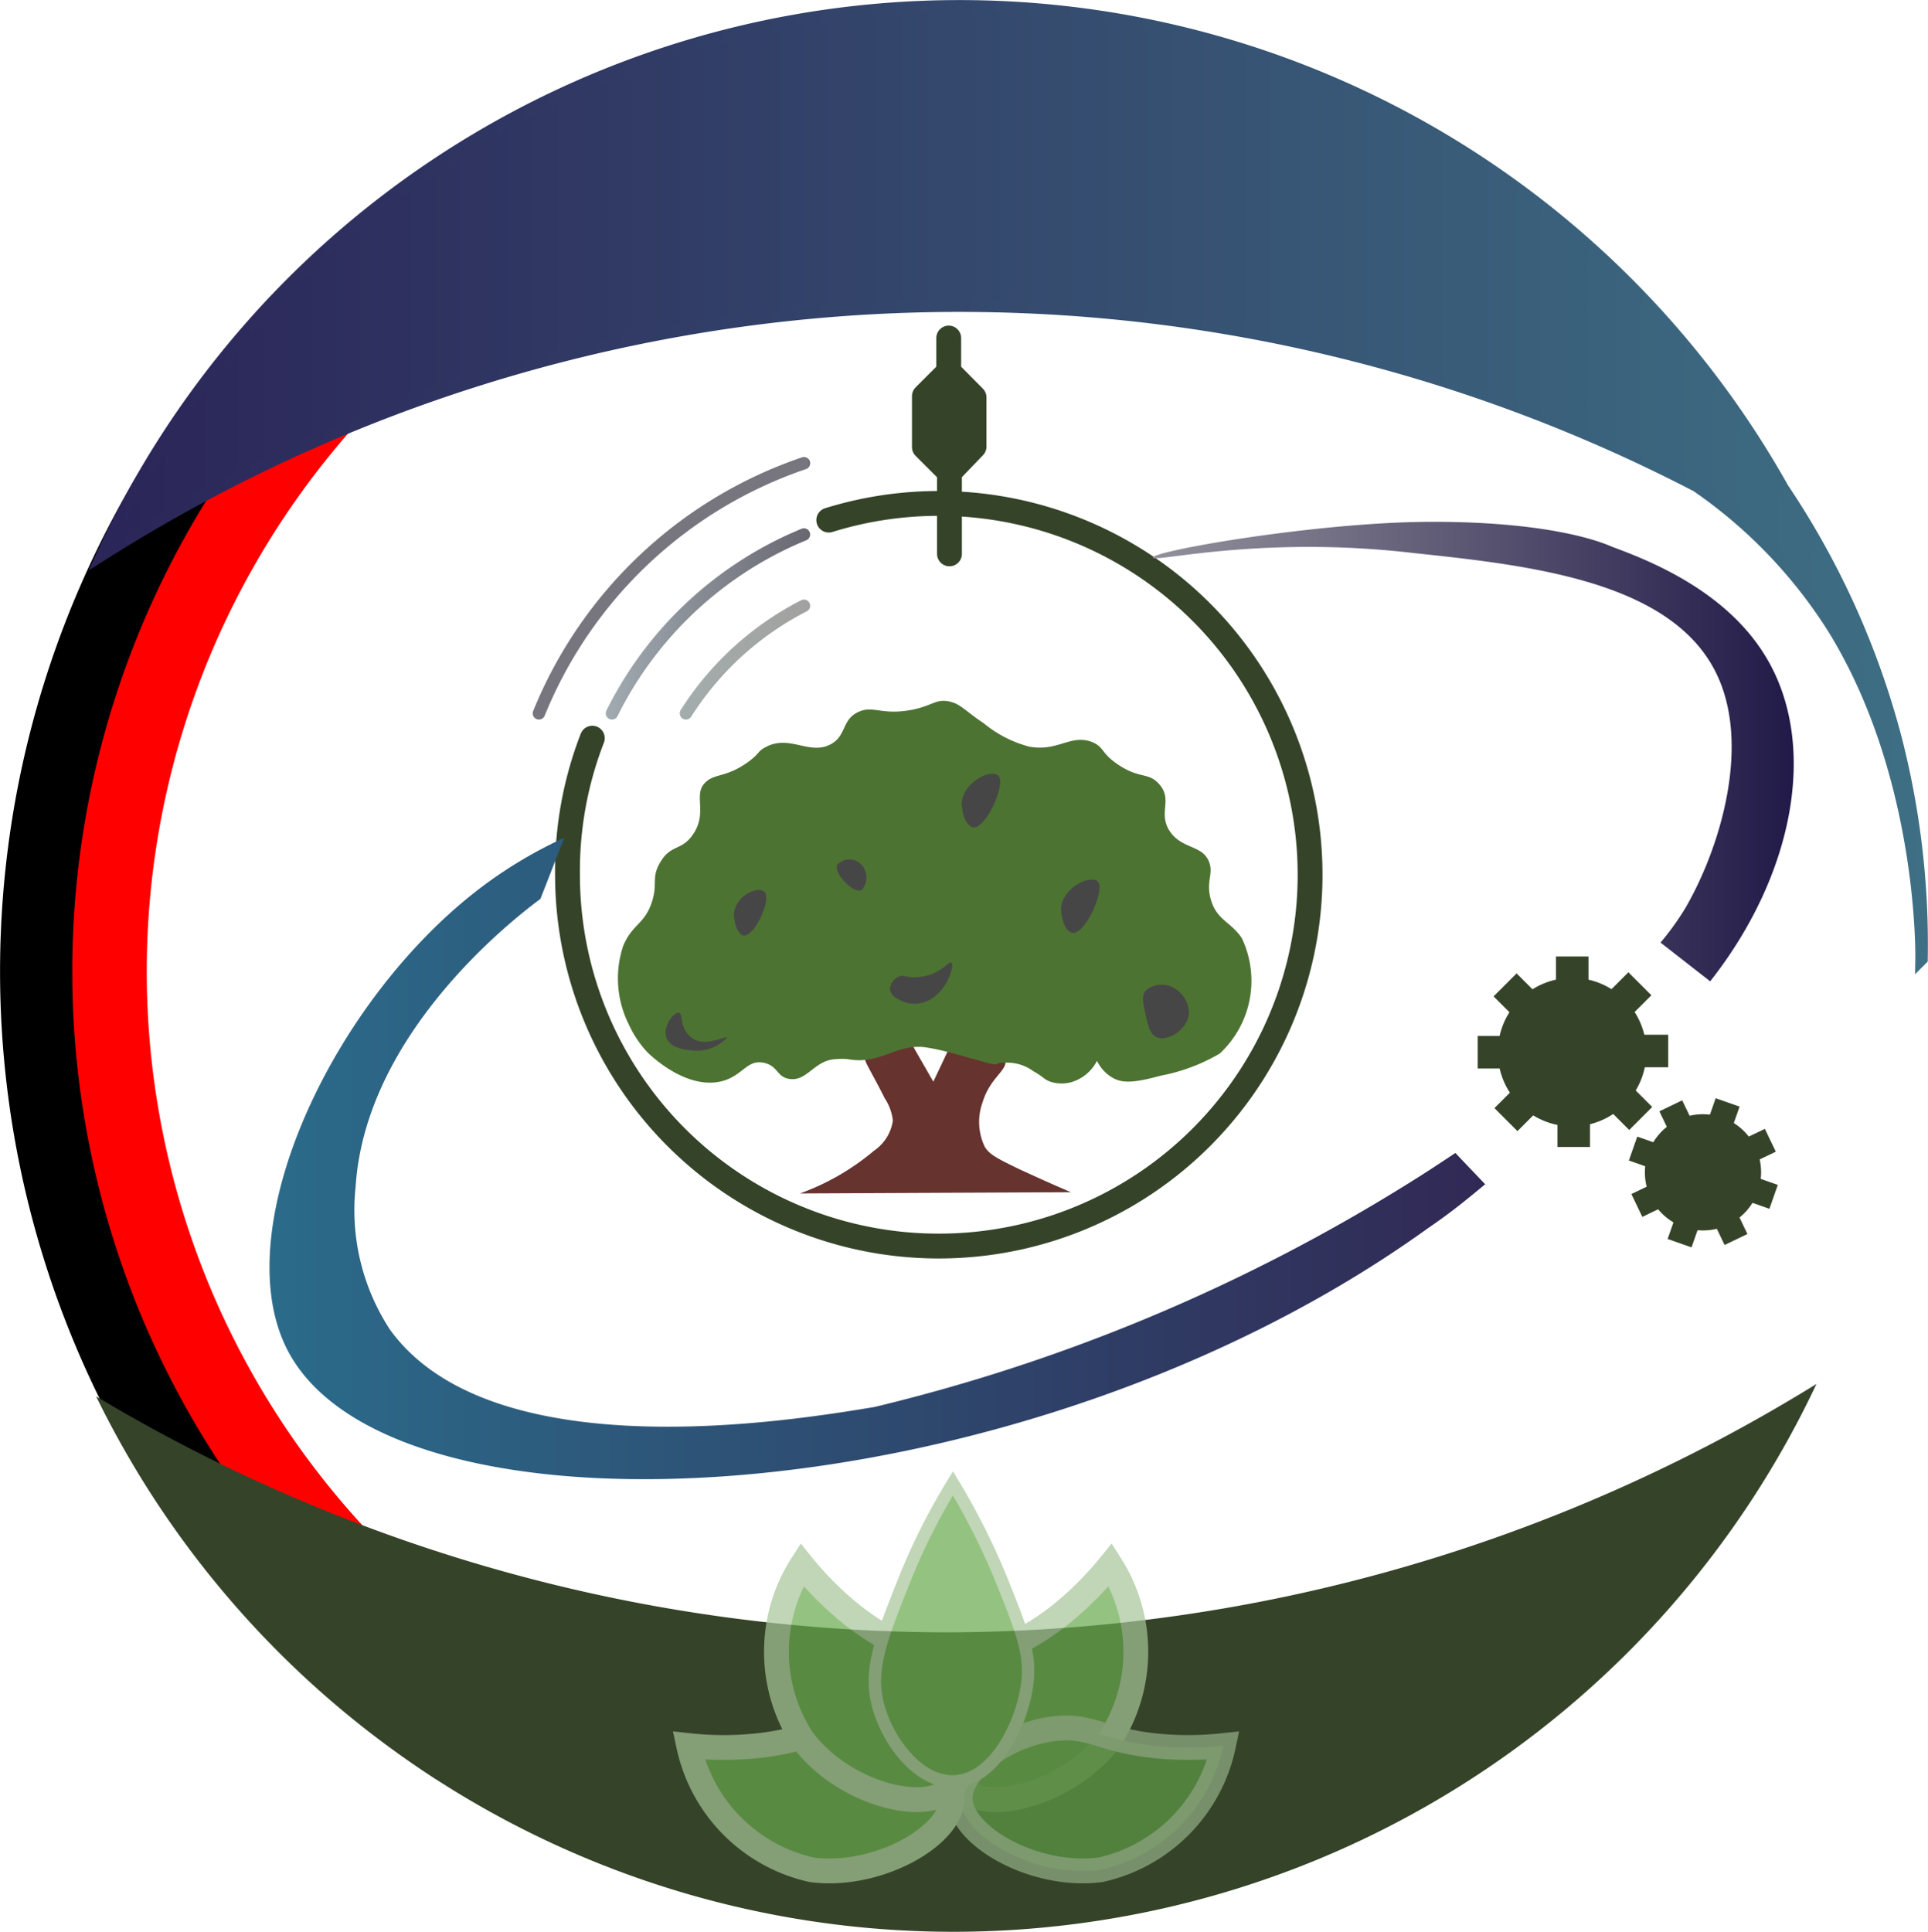 <svg xmlns="http://www.w3.org/2000/svg" xmlns:xlink="http://www.w3.org/1999/xlink" viewBox="0 0 77.63 77.78"><defs><style>.cls-1,.cls-2,.cls-4,.cls-5,.cls-6,.cls-7{fill:none;}.cls-1{stroke:#000;}.cls-1,.cls-14,.cls-15,.cls-17,.cls-18,.cls-19,.cls-2,.cls-4{stroke-miterlimit:10;}.cls-1,.cls-2{stroke-width:3px;}.cls-2{stroke:red;}.cls-3,.cls-8{fill:#354429;}.cls-4,.cls-8{stroke:#354429;}.cls-4,.cls-5,.cls-6,.cls-7,.cls-8{stroke-linecap:round;}.cls-5,.cls-6,.cls-7,.cls-8{stroke-linejoin:round;}.cls-14,.cls-15,.cls-19,.cls-5,.cls-6,.cls-7{stroke-width:0.5px;}.cls-5{stroke:url(#linear-gradient);}.cls-6{stroke:url(#linear-gradient-2);}.cls-7{stroke:url(#linear-gradient-3);}.cls-9{fill:url(#linear-gradient-4);}.cls-10{fill:url(#linear-gradient-5);}.cls-11{fill:#67332e;}.cls-12{fill:#4d7332;}.cls-13{fill:#474646;}.cls-14,.cls-15{stroke-linecap:square;}.cls-14{fill:url(#linear-gradient-6);stroke:url(#linear-gradient-7);}.cls-15{fill:url(#linear-gradient-8);stroke:url(#linear-gradient-9);}.cls-16{opacity:0.7;}.cls-17,.cls-18,.cls-19{fill:#66aa4c;stroke:#a5c497;}.cls-18{opacity:0.85;}</style><linearGradient id="linear-gradient" x1="24.39" y1="25.12" x2="32.62" y2="25.12" gradientUnits="userSpaceOnUse"><stop offset="0" stop-color="#a1abb1"/><stop offset="1" stop-color="#686771"/></linearGradient><linearGradient id="linear-gradient-2" x1="27.37" y1="26.55" x2="32.62" y2="26.55" gradientUnits="userSpaceOnUse"><stop offset="0" stop-color="#a3adad"/><stop offset="1" stop-color="#a2a19f"/></linearGradient><linearGradient id="linear-gradient-3" x1="21.45" y1="23.68" x2="32.62" y2="23.68" gradientUnits="userSpaceOnUse"><stop offset="0.99" stop-color="#77767f"/><stop offset="1" stop-color="#686771"/></linearGradient><linearGradient id="linear-gradient-4" x1="10.85" y1="46.64" x2="59.8" y2="46.64" gradientUnits="userSpaceOnUse"><stop offset="0" stop-color="#2b6b8a"/><stop offset="1" stop-color="#312955"/></linearGradient><linearGradient id="linear-gradient-5" x1="46.42" y1="30.25" x2="72.23" y2="30.25" gradientUnits="userSpaceOnUse"><stop offset="0" stop-color="#93919c"/><stop offset="1" stop-color="#211a48"/></linearGradient><linearGradient id="linear-gradient-6" x1="4.14" y1="19.43" x2="77.38" y2="19.43" gradientUnits="userSpaceOnUse"><stop offset="0" stop-color="#2b2558"/><stop offset="1" stop-color="#3e6f84"/></linearGradient><linearGradient id="linear-gradient-7" x1="3.55" y1="19.31" x2="77.63" y2="19.31" xlink:href="#linear-gradient-6"/><linearGradient id="linear-gradient-8" x1="77.37" y1="38.67" x2="77.37" y2="38.67" xlink:href="#linear-gradient-6"/><linearGradient id="linear-gradient-9" x1="77.12" y1="38.79" x2="77.62" y2="38.79" xlink:href="#linear-gradient-6"/></defs><g id="Layer_2" data-name="Layer 2"><g id="Layer_1-2" data-name="Layer 1"><path class="cls-1" d="M18.37,70.37a37.4,37.4,0,0,1,0-62.52"/><path class="cls-2" d="M18.37,66.82a34.48,34.48,0,0,1,0-55.42"/><path class="cls-3" d="M73.14,55.72a38.41,38.41,0,0,1-69.27.5,66.8,66.8,0,0,0,34.27,9.5A66.83,66.83,0,0,0,73.14,55.72Z"/><circle class="cls-3" cx="63.3" cy="42.36" r="2.99"/><rect class="cls-3" x="62.65" y="38.51" width="1.31" height="1.31"/><rect class="cls-3" x="62.71" y="44.87" width="1.31" height="1.31"/><rect class="cls-3" x="60.41" y="39.46" width="1.31" height="1.31" transform="translate(-10.48 54.93) rotate(-45)"/><rect class="cls-3" x="64.95" y="43.92" width="1.31" height="1.31" transform="translate(-12.31 59.44) rotate(-45)"/><rect class="cls-3" x="59.5" y="41.72" width="1.31" height="1.31" transform="translate(17.78 102.52) rotate(-90)"/><rect class="cls-3" x="65.86" y="41.66" width="1.31" height="1.31" transform="translate(24.2 108.83) rotate(-90)"/><rect class="cls-3" x="60.45" y="43.96" width="1.31" height="1.31" transform="translate(72.76 119.37) rotate(-135)"/><rect class="cls-3" x="64.91" y="39.42" width="1.31" height="1.31" transform="translate(83.59 114.77) rotate(-135)"/><circle class="cls-3" cx="68.57" cy="47.2" r="2.34"/><rect class="cls-3" x="70.31" y="45.62" width="1.02" height="1.02" transform="translate(81.75 -37.68) rotate(64.35)"/><rect class="cls-3" x="65.85" y="47.8" width="1.02" height="1.02" transform="translate(81.19 -32.42) rotate(64.35)"/><rect class="cls-3" x="68.88" y="44.36" width="1.02" height="1.02" transform="translate(18.79 -20.46) rotate(19.35)"/><rect class="cls-3" x="67.28" y="49.06" width="1.02" height="1.02" transform="translate(20.26 -19.66) rotate(19.35)"/><rect class="cls-3" x="66.98" y="44.48" width="1.02" height="1.02" transform="translate(-12.82 33.64) rotate(-25.65)"/><rect class="cls-3" x="69.17" y="48.94" width="1.02" height="1.02" transform="translate(-14.54 35.03) rotate(-25.65)"/><rect class="cls-3" x="65.73" y="45.91" width="1.02" height="1.02" transform="translate(0.49 93.53) rotate(-70.65)"/><rect class="cls-3" x="70.43" y="47.51" width="1.02" height="1.02" transform="translate(2.12 99.04) rotate(-70.65)"/><path class="cls-4" d="M33.37,20.94A14.95,14.95,0,1,1,22.85,35.22a14.79,14.79,0,0,1,1-5.5"/><path class="cls-5" d="M24.64,28.72a15,15,0,0,1,7.73-7.2"/><path class="cls-6" d="M32.37,24.39a12.22,12.22,0,0,0-4.75,4.33"/><path class="cls-7" d="M21.7,28.72A17.65,17.65,0,0,1,32.37,18.65"/><polyline class="cls-8" points="38.23 22.3 38.23 19.01 37.22 18 37.22 15.95 38.2 14.97 38.2 13.61 38.2 14.97 39.22 16 39.22 17.98 38.23 19.01"/><path class="cls-9" d="M22.72,33.73a17.87,17.87,0,0,0-3.35,2c-6,4.54-10.35,13.87-7.75,18.71,4.34,8.06,29.59,6.74,45.89-5,1-.68,1.72-1.29,2.29-1.76l-1.2-1.26c-.6.4-1.22.81-1.85,1.2A72.67,72.67,0,0,1,35.2,56.65h0c-3.28.54-15.4,2.56-19.5-3.12a8.79,8.79,0,0,1-1.38-5.76c.4-6.19,6.39-10.8,7.44-11.58Z"/><path class="cls-10" d="M46.42,22.45c0-.27,6.6-1.42,11.1-1.44s6.68.69,7.38,1c1.45.54,4.62,1.75,6.24,4.5,2.07,3.51,1.1,8.71-2.28,13l-2-1.56a11,11,0,0,0,1-1.39c1.4-2.41,2.6-6.44,1.32-9.29-1.72-3.85-7.49-4.5-12.23-5C50.8,21.54,46.45,22.66,46.42,22.45Z"/><path class="cls-11" d="M32.21,48.05,43.12,48c-.8-.34-1.47-.65-2-.89-1-.48-1.28-.63-1.47-.94a2.32,2.32,0,0,1-.09-1.78c.3-1,1-1.29.92-1.69s-.52-.57-2.21-.61l-.69,1.46-.85-1.48c-.48,0-1.75,0-1.9.49a.42.42,0,0,0,0,.06c0,.17.18.39.8,1.61a2,2,0,0,1,.32.89,1.77,1.77,0,0,1-.76,1.21A9.75,9.75,0,0,1,32.21,48.05Z"/><path class="cls-12" d="M40.12,42.85a.46.46,0,0,1,.16-.06.58.58,0,0,1,.14,0,1.77,1.77,0,0,1,1.19.34c.43.24.43.34.71.43a1.46,1.46,0,0,0,.85,0,1.7,1.7,0,0,0,1-.85,1.58,1.58,0,0,0,.64.69c.38.21.83.21,1.92-.09a7.42,7.42,0,0,0,2.38-.89A4,4,0,0,0,50,37.77c-.43-.65-1-.72-1.24-1.53s.17-1.09-.13-1.65-1.09-.44-1.54-1.14.1-1.22-.36-1.81-.79-.24-1.7-.85c-.69-.46-.56-.68-1-.89-.9-.39-1.4.38-2.59.16a4.8,4.8,0,0,1-1.83-.94c-.81-.54-.95-.81-1.46-.89s-.65.22-1.56.37c-1.16.19-1.46-.23-2.08.09s-.43.94-1.07,1.28c-.86.45-1.66-.42-2.63.12-.32.17-.21.24-.69.59-.93.67-1.4.43-1.78.89s.1,1.13-.37,1.92-.91.47-1.35,1.17-.1.87-.39,1.71-.78.85-1.14,1.72a4.15,4.15,0,0,0,.23,3.16,4.23,4.23,0,0,0,.75,1.12c.07.06,1.53,1.53,3,1.16.81-.21,1-.85,1.63-.75s.56.59,1.09.66c.73.11,1-.79,1.92-.8a2.3,2.3,0,0,1,.4,0c1.31.24,1.84-.54,3-.49C38.09,42.24,40,42.93,40.12,42.85Z"/><path class="cls-13" d="M35.83,39.8c0,.29.36.45.49.51a1.25,1.25,0,0,0,1,0c.8-.33,1.11-1.43,1-1.54s-.35.35-1,.51a2,2,0,0,1-1,0A.61.61,0,0,0,35.83,39.8Z"/><path class="cls-13" d="M27.32,40.77c-.22,0-.64.57-.49,1s.74.49,1,.52a1.66,1.66,0,0,0,1.45-.52c0-.09-.94.43-1.45,0S27.54,40.81,27.32,40.77Z"/><path class="cls-13" d="M42.72,36.56c0,.45.2,1,.49,1,.53,0,1.29-1.76,1-2.06S42.81,35.7,42.72,36.56Z"/><path class="cls-13" d="M38.72,32.31c0,.46.2,1,.49,1,.53,0,1.29-1.76,1-2.07S38.81,31.46,38.72,32.31Z"/><path class="cls-13" d="M29.55,36.79c0,.39.17.86.41.88.46,0,1.11-1.5.83-1.76S29.62,36.06,29.55,36.79Z"/><path class="cls-13" d="M34.7,34.83a.66.66,0,0,0-1,0c-.13.33.67,1.18,1,1A.76.76,0,0,0,34.7,34.83Z"/><path class="cls-13" d="M46.12,39.89c-.16.22-.09.52,0,.93s.17.8.43.93c.43.21,1.25-.26,1.32-.93a1.14,1.14,0,0,0-.44-.93A1,1,0,0,0,46.12,39.89Z"/><path class="cls-14" d="M76.35,29.83a33.13,33.13,0,0,0-4.57-10.16A38,38,0,0,0,4.14,22.31a64.44,64.44,0,0,1,64.18-2.75,19.72,19.72,0,0,1,5.53,5.77c3.44,5.6,3.53,12.39,3.52,13.28A33.19,33.19,0,0,0,76.35,29.83Z"/><path class="cls-15" d="M77.37,38.61v0Z"/><g class="cls-16"><path class="cls-17" d="M38.71,72c-1-.94-.38-3.6,1-5,.81-.83,1.5-.81,3-2a13.68,13.68,0,0,0,2-2,6.5,6.5,0,0,1,0,7C43.13,72.15,39.79,73.09,38.71,72Z"/><path class="cls-18" d="M38.66,72.4c0-1.33,2.27-2.81,4.24-2.83,1.15,0,1.63.49,3.53.71a13.08,13.08,0,0,0,2.83,0,6.49,6.49,0,0,1-4.95,5C41.68,75.63,38.66,73.93,38.66,72.4Z"/><path class="cls-17" d="M38.34,72.4c0-1.33-2.28-2.81-4.24-2.83-1.16,0-1.64.49-3.54.71a13.09,13.09,0,0,1-2.83,0,6.51,6.51,0,0,0,4.95,5C35.31,75.63,38.34,73.93,38.34,72.4Z"/><path class="cls-17" d="M38.29,72c1-.94.38-3.6-1-5-.81-.83-1.5-.81-3-2a13.19,13.19,0,0,1-2-2,6.48,6.48,0,0,0,0,7C33.86,72.15,37.2,73.09,38.29,72Z"/><path class="cls-19" d="M38.37,71.72c1.63,0,2.81-2.3,3-4,.13-1.17-.25-2.13-1-4a28.2,28.2,0,0,0-2-4,25.73,25.73,0,0,0-2,4c-.93,2.34-1.4,3.57-1,5S37,71.75,38.37,71.72Z"/></g></g></g></svg>